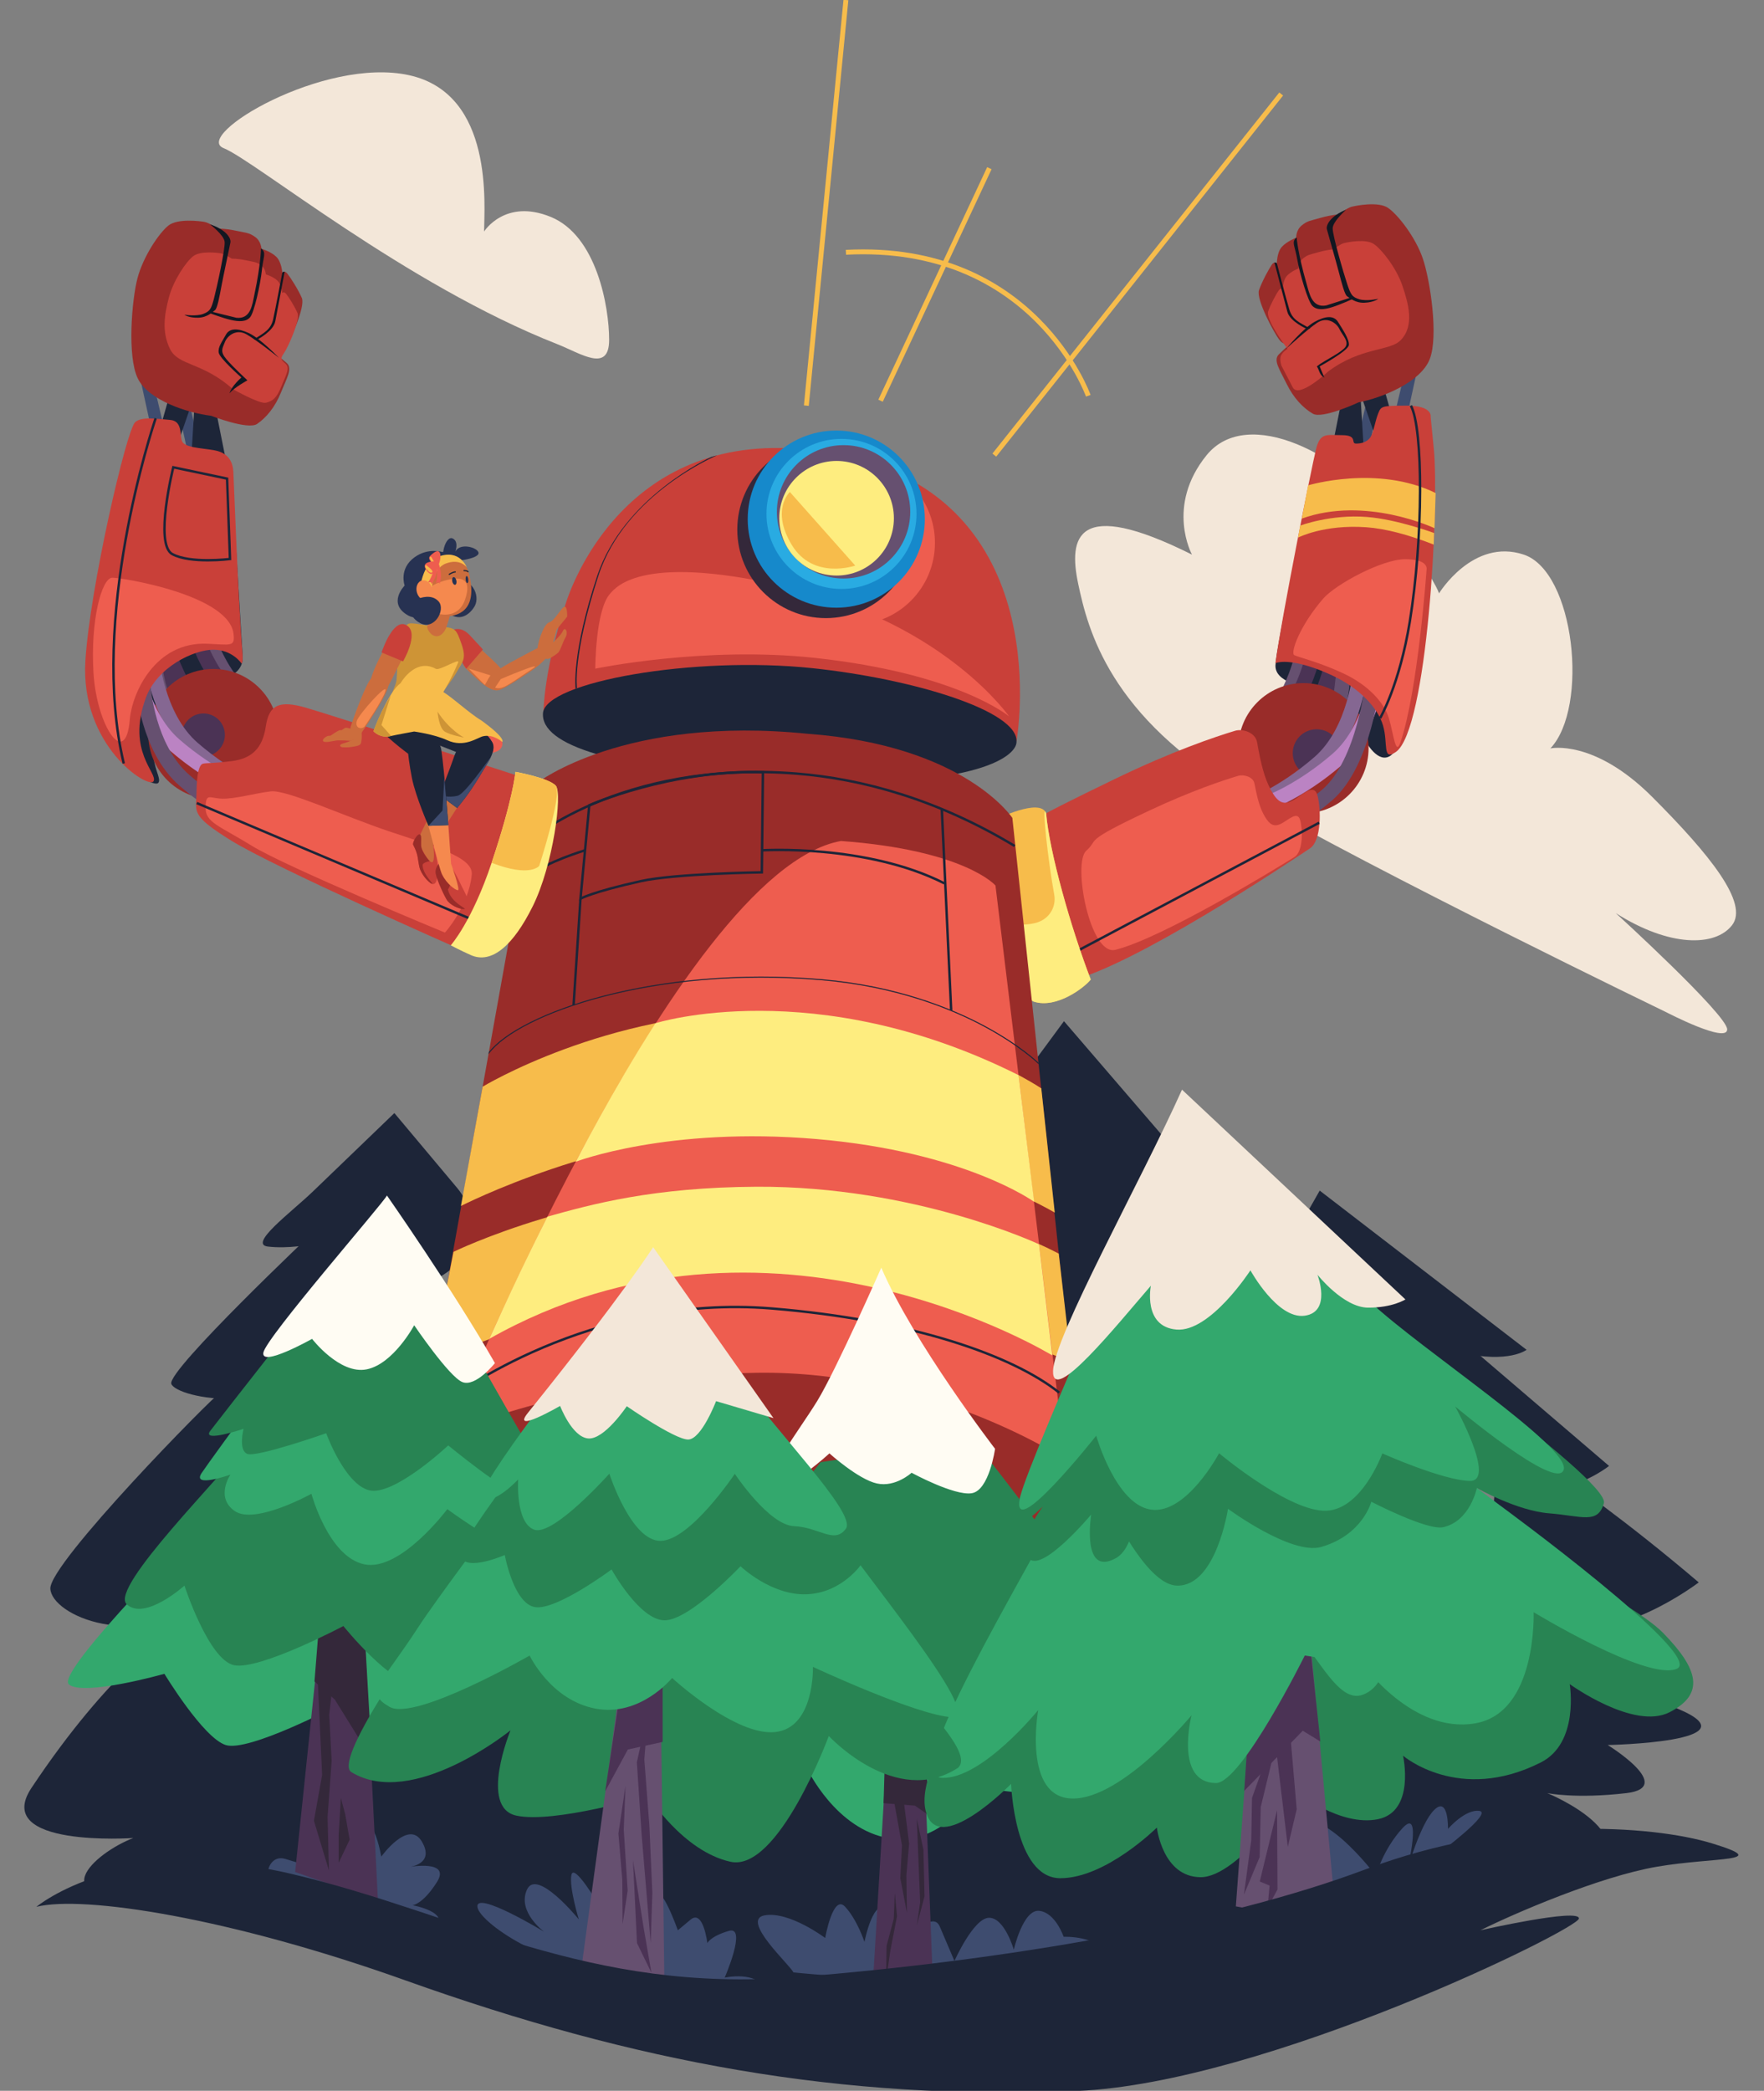 <svg width="362" height="429" viewBox="0 0 362 429" fill="none" xmlns="http://www.w3.org/2000/svg">
<rect x="0" y="0" width="362" height="429" fill="#808080" stroke="none"/>
<g clip-path="url(#clip0_144_2543)">
<path d="M114.312 70.595C83.308 58.407 52.304 32.962 45.889 30.397C39.475 27.831 66.416 11.581 83.949 15.429C101.483 19.278 99.344 42.37 99.344 47.502C99.344 47.502 103.621 40.66 113.029 44.509C122.437 48.358 125.003 62.897 125.003 69.74C125.003 76.582 119.225 72.528 114.312 70.595Z" fill="#F3E7D9"/>
<path d="M342.026 207.735C342.026 207.735 282.387 178.908 255.052 163.004C227.718 147.1 223.245 129.207 221.256 119.765C219.268 110.323 220.76 101.872 244.614 113.799C244.614 113.799 239.149 103.861 247.594 93.422C256.045 82.984 275.926 93.422 285.368 106.346C294.81 119.269 295.306 121.753 295.306 121.753C295.306 121.753 302.264 110.323 312.703 113.799C323.141 117.276 326.122 145.111 318.168 153.561C318.168 153.561 327.114 151.573 339.041 163.5C350.968 175.427 358.922 185.369 355.441 189.842C351.96 194.315 342.518 194.315 331.583 187.358C331.583 187.358 354.445 208.231 354.445 211.216C354.449 214.196 342.026 207.735 342.026 207.735Z" fill="#F3E7D9"/>
<path d="M93.845 243.785C89.244 238.307 80.93 228.385 80.93 228.385C80.93 228.385 68.383 240.479 64.171 244.516C59.694 248.805 50.902 255.288 54.973 255.776C59.069 256.263 63.799 255.416 65.074 255.049C65.074 255.049 65.625 267.608 82.517 264.611C98.784 261.72 98.853 249.746 93.845 243.785Z" fill="#1D2538"/>
<path d="M64.693 252.44C64.693 252.44 34.228 281.224 35.156 283.948C36.114 286.762 57.932 291.907 71.783 275.703C83.385 262.134 84.266 247.06 64.693 252.44Z" fill="#1D2538"/>
<path d="M45.244 285.697C43.602 286.634 10.058 320.794 10.331 325.985C10.622 331.434 27.621 338.943 42.875 328.132C56.764 318.292 67.135 273.227 45.244 285.697Z" fill="#1D2538"/>
<path d="M270.824 244.293L313.276 276.961C313.276 276.961 309.696 279.796 299.814 277.555L244.823 290.051L270.824 244.293Z" fill="#1D2538"/>
<path d="M297.154 272.513L330.202 300.789C330.202 300.789 315.525 312.686 301.148 299.951C297.038 296.312 247.132 300.113 247.132 300.113L269.284 270.213C269.284 270.213 290.303 271 297.154 272.513Z" fill="#1D2538"/>
<path d="M319.28 302.247C320.776 302.876 333.867 312.13 348.607 324.686C348.607 324.686 331.267 337.968 319.459 332.939C307.644 327.906 297.671 293.151 319.28 302.247Z" fill="#1D2538"/>
<path d="M218.343 209.531L245.844 241.505C245.844 241.505 242.509 243.926 235.175 241.92L189.4 248.818L218.343 209.531Z" fill="#1D2538"/>
<path d="M230.436 236.168L254.345 258.713C254.345 258.713 221.067 306.887 212.172 295.794C209.627 292.625 189.327 257.516 189.327 257.516L212.283 231.887C212.291 231.883 225.351 234.813 230.436 236.168Z" fill="#1D2538"/>
<path d="M245.506 259.889C246.563 260.445 255.098 268.519 264.314 279.463C264.314 279.463 248.23 290.791 239.913 286.365C231.591 281.939 230.265 251.884 245.506 259.889Z" fill="#1D2538"/>
<path d="M208.606 152.06C208.606 152.06 217.159 104.164 174.823 93.901C132.487 83.638 118.597 116.322 116.236 123.408C111.532 137.52 111.532 146.073 111.532 146.073L208.606 152.06Z" fill="#C94039"/>
<path d="M207.093 147.014C207.093 147.014 194.148 128.318 163.105 120.791C132.063 113.265 126.529 120.338 125.208 121.805C122.163 125.187 122.163 137.2 122.163 137.2C122.163 137.2 144.567 132.513 167.335 135.002C196.774 138.218 207.093 147.014 207.093 147.014Z" fill="#EE5D4F"/>
<path d="M111.425 146.347C111.002 152.757 125.016 157.927 161.994 160.04C198.972 162.157 208.606 155.481 208.606 152.218C209.03 145.808 187.152 139.248 166.698 137.097C142.322 134.527 111.849 139.936 111.425 146.347Z" fill="#1D2538"/>
<path d="M118.114 141.318L118.413 141.207C118.409 141.138 117.442 134.625 122.8 118.127C128.257 101.334 146.992 93.508 147.176 93.427L146.415 93.632L145.97 93.76C145.786 93.841 127.932 101.984 122.561 118.14C117.233 134.168 118.109 141.249 118.114 141.318Z" fill="#1D2538"/>
<path d="M175.058 128.181C165.776 128.181 158.252 120.656 158.252 111.375C158.252 102.093 165.776 94.568 175.058 94.568C184.34 94.568 191.865 102.093 191.865 111.375C191.865 120.656 184.34 128.181 175.058 128.181Z" fill="#EE5D4F"/>
<path d="M169.478 126.83C159.44 126.83 151.303 118.693 151.303 108.655C151.303 98.617 159.44 90.48 169.478 90.48C179.515 90.48 187.652 98.617 187.652 108.655C187.652 118.693 179.515 126.83 169.478 126.83Z" fill="#34283A"/>
<path d="M171.616 124.691C161.578 124.691 153.441 116.554 153.441 106.516C153.441 96.479 161.578 88.342 171.616 88.342C181.653 88.342 189.79 96.479 189.79 106.516C189.79 116.554 181.653 124.691 171.616 124.691Z" fill="#1689CB"/>
<path d="M172.685 120.843C164.182 120.843 157.29 113.95 157.29 105.448C157.29 96.945 164.182 90.052 172.685 90.052C181.187 90.052 188.08 96.945 188.08 105.448C188.08 113.95 181.187 120.843 172.685 120.843Z" fill="#29ABE2"/>
<path d="M173.112 118.704C165.555 118.704 159.428 112.578 159.428 105.02C159.428 97.462 165.555 91.335 173.112 91.335C180.67 91.335 186.797 97.462 186.797 105.02C186.797 112.578 180.67 118.704 173.112 118.704Z" fill="#665070"/>
<path d="M171.68 118.097C165.185 118.097 159.92 112.832 159.92 106.337C159.92 99.842 165.185 94.577 171.68 94.577C178.175 94.577 183.44 99.842 183.44 106.337C183.44 112.832 178.175 118.097 171.68 118.097Z" fill="#FEED7F"/>
<path d="M162.503 111.836C166.903 119.076 175.503 116.049 175.503 116.049L162.092 100.949C162.092 100.949 158.102 104.596 162.503 111.836Z" fill="#F7BC4B"/>
<path d="M165.474 83.231L173.595 0" stroke="#F7BC4B" stroke-miterlimit="10"/>
<path d="M204.048 93.384L262.921 19.287" stroke="#F7BC4B" stroke-miterlimit="10"/>
<path d="M180.703 82.218L203.034 34.511" stroke="#F7BC4B" stroke-miterlimit="10"/>
<path d="M223.334 81.204C223.334 81.204 212.168 49.739 173.595 51.766" stroke="#F7BC4B" stroke-miterlimit="10"/>
<path d="M288.75 74.324L284.183 93.61L287.732 90.057L291.286 73.815L288.75 74.324Z" fill="#3E4C6F"/>
<path d="M281.981 75.902L277.414 95.188L280.967 91.635L284.521 75.397L281.981 75.902Z" fill="#3E4C6F"/>
<path d="M282.716 75.115L286.774 89.326L283.73 93.893L279.162 80.696L280.176 97.446L272.564 95.924L276.622 75.62L282.716 75.115Z" fill="#1D2538"/>
<path d="M285.355 155.049C291.064 151.072 292.826 108.591 292.475 96.518C292.137 84.998 292.27 89.514 292.27 89.514C292.27 89.514 292.86 87.029 287.737 87.029C282.614 87.029 282.618 87.174 281.972 88.782C281.322 90.399 280.895 93.072 280.232 94.115C279.565 95.167 278.393 95.543 277.328 95.518C276.263 95.492 277.833 93.666 274.651 93.666C271.469 93.666 270.306 93.067 269.413 96.826C268.502 100.637 261.839 133.184 261.745 136.528C261.647 139.915 267.039 140.925 271.427 141.878C274.292 142.502 279.005 148.964 279.68 150.824C280.347 152.68 282.926 156.743 285.355 155.049Z" fill="#1D2538"/>
<path d="M274.086 138.555C274.086 138.555 273.24 151.072 265.628 157.671C258.016 164.269 251.332 166.639 251.332 166.639" stroke="#4B3355" stroke-width="3" stroke-miterlimit="10"/>
<path d="M275.609 138.555C275.609 138.555 275.1 152.257 267.488 158.855C259.876 165.454 252.854 166.639 252.854 166.639" stroke="#665070" stroke-width="3" stroke-miterlimit="10"/>
<path d="M267.903 131.679C267.903 131.679 265.833 144.008 258.187 150.568C250.541 157.124 243.13 161.225 243.13 161.225" stroke="#665070" stroke-width="3" stroke-miterlimit="10"/>
<path d="M270.101 131.846C270.101 131.846 268.031 144.175 260.385 150.735C252.739 157.29 245.328 161.391 245.328 161.391" stroke="#4B3355" stroke-width="3" stroke-miterlimit="10"/>
<path d="M273.821 134.048C273.821 134.048 271.752 146.377 264.105 152.937C256.459 159.493 249.048 163.594 249.048 163.594" stroke="#4B3355" stroke-width="3" stroke-miterlimit="10"/>
<path d="M278.795 82.56C278.795 82.56 271.371 86.037 269.404 84.882C267.437 83.728 265.461 81.688 264.024 78.728C262.587 75.769 261.215 73.909 262.455 72.695C263.695 71.484 265.038 70.244 265.038 70.244C265.038 70.244 263.742 71.249 262.583 69.774C261.424 68.298 257.729 61.375 258.362 59.545C258.995 57.714 260.432 55.118 260.996 54.306C261.561 53.493 262.036 54.037 262.036 54.037C262.036 54.037 262.014 51.821 263.045 50.663C264.075 49.504 266 48.781 266 48.781C266 48.781 265.931 47.241 267.12 46.266C268.309 45.291 268.818 45.326 271.042 44.688C273.265 44.051 274.698 44.013 274.698 44.013C274.698 44.013 276.404 42.678 277.341 42.435C278.277 42.191 282.819 41.284 284.837 42.649C286.86 44.008 290.529 48.721 292.005 53.109C293.48 57.496 295.263 69.03 293.382 73.742C291.5 78.459 283.559 81.649 278.795 82.56Z" fill="#992C29"/>
<path d="M272.603 76.188C272.603 76.188 266.539 81.88 265.298 79.49C264.264 77.488 262.985 75.055 262.985 75.055C262.985 75.055 262.596 73.978 262.81 73.152C263.023 72.327 264.217 71.566 264.217 71.566C263.267 70.36 259.722 65.395 260.244 63.894C260.761 62.393 261.937 60.267 262.399 59.605C262.861 58.942 263.25 59.382 263.25 59.382C263.25 59.382 263.233 57.569 264.075 56.62C264.918 55.67 266.496 55.08 266.496 55.08C266.496 55.08 266.44 53.823 267.415 53.023C268.39 52.223 268.805 52.253 270.627 51.732C272.449 51.21 273.62 51.18 273.62 51.18C273.62 51.18 275.019 50.09 275.784 49.889C276.55 49.688 280.27 48.948 281.925 50.064C283.58 51.18 286.586 55.037 287.797 58.634C289.007 62.23 290.341 66.84 287.433 69.808C285.188 72.104 279.355 71.176 272.603 76.188Z" fill="#C94039"/>
<path d="M276.246 43.029C276.246 43.029 273.531 45.403 273.488 46.831C273.445 48.259 275.729 56.077 276.473 58.3C277.217 60.524 277.495 60.947 278.949 61.405C280.403 61.863 282.84 61.307 282.84 61.307C282.84 61.307 282.028 62.017 280.052 62.115C278.077 62.213 276.952 61.089 276.46 60.802C275.968 60.516 275.357 58.172 274.771 55.91C274.181 53.648 272.543 47.994 272.299 47.058C272.055 46.121 273.15 44.252 276.246 43.029Z" fill="#121721"/>
<path d="M266.09 48.704C266.09 48.704 266.304 51.869 268.1 58.121C268.686 60.161 269.182 63.227 272.171 62.671C274.07 62.081 277.448 60.965 277.448 60.965L277.602 61.341C277.602 61.341 275.07 62.5 273.377 63.026C271.679 63.552 270.216 63.684 269.306 62.752C268.395 61.82 266.71 56.098 266.214 53.228C265.718 50.355 264.952 49.666 266.09 48.704Z" fill="#121721"/>
<path d="M262.032 54.032C262.032 54.032 263.93 61.315 264.58 63.479C265.226 65.643 266.641 66.165 268.882 67.413L268.181 67.486C268.181 67.486 264.713 66.002 264.183 63.975C263.652 61.948 261.535 53.878 261.535 53.878C261.535 53.878 261.625 53.84 261.792 53.878C261.955 53.917 262.032 54.032 262.032 54.032Z" fill="#121721"/>
<path d="M263.934 71.561C263.934 71.561 268.237 67.61 270.293 66.237C272.35 64.865 274.3 66.276 274.882 67.542C275.459 68.808 277.17 70.236 275.836 71.502C274.506 72.767 271.675 73.999 270.238 75.175C270.238 75.175 270.366 75.273 270.755 76.266C271.144 77.258 271.765 77.459 271.765 77.459L270.815 75.179C270.815 75.179 276.704 71.985 276.811 70.792C276.918 69.599 275.429 67.405 274.574 66.045C273.719 64.685 272 64.8 269.746 66.053C267.492 67.302 263.934 71.561 263.934 71.561Z" fill="#121721"/>
<path d="M267.488 166.891C260.108 166.891 254.124 160.908 254.124 153.527C254.124 146.147 260.108 140.164 267.488 140.164C274.869 140.164 280.852 146.147 280.852 153.527C280.852 160.908 274.869 166.891 267.488 166.891Z" fill="#992C29"/>
<path d="M270.195 159.446C267.486 159.446 265.29 157.25 265.29 154.541C265.29 151.832 267.486 149.636 270.195 149.636C272.904 149.636 275.1 151.832 275.1 154.541C275.1 157.25 272.904 159.446 270.195 159.446Z" fill="#4B3355"/>
<path d="M279.163 137.371C279.163 137.371 278.316 149.888 270.704 156.487C263.092 163.085 256.408 165.454 256.408 165.454" stroke="#856792" stroke-width="3" stroke-miterlimit="10"/>
<path d="M282.883 136.695C282.883 136.695 282.036 149.212 274.424 155.811C266.812 162.409 260.128 164.778 260.128 164.778" stroke="#BB83C3" stroke-width="3" stroke-miterlimit="10"/>
<path d="M281.699 139.992C281.699 139.992 280.005 156.486 272.393 163.085C264.781 169.683 258.097 172.053 258.097 172.053" stroke="#665070" stroke-width="3" stroke-miterlimit="10"/>
<path d="M207.546 172.194C211.429 168.589 209.23 169.324 228.658 159.899C240.538 154.134 249.424 151.158 253.474 149.939C254.984 149.486 257.614 150.264 257.969 152.283C258.773 156.824 259.482 159.634 260.787 162.059C262.07 164.436 263.237 165.339 265.251 164.274C267.188 163.247 269.656 160.481 270.383 163.265C271.097 166.014 271.217 172.48 268.822 174.075C263.549 177.595 232.879 198.04 219.507 201.299C204.261 205.015 203.543 175.914 207.546 172.194Z" fill="#C94039"/>
<path d="M222.919 174.558C225.695 172.091 221.726 172.959 235.778 166.356C244.489 162.264 251.058 160.091 254.069 159.193C255.193 158.855 257.16 159.36 257.426 160.75C258.029 163.889 258.559 165.835 259.542 167.507C260.509 169.153 261.39 169.773 262.912 169.008C264.379 168.272 266.248 166.309 266.804 168.251C267.355 170.175 267.454 174.717 265.636 175.854C261.634 178.356 238.652 192.434 228.906 194.888C223.668 196.218 220.067 177.094 222.919 174.558Z" fill="#EE5D4F"/>
<path d="M270.721 168.811L214.623 198.536" stroke="#1D2538" stroke-width="0.5" stroke-miterlimit="10"/>
<path d="M204.578 168.05C204.578 168.05 213.434 163.666 214.675 166.852C215.363 174.875 219.755 190.368 223.835 200.978C222.654 202.53 216.864 207.055 212.139 205.511C207.191 203.899 204.578 168.05 204.578 168.05Z" fill="#F7BC4B"/>
<path d="M214.106 188.692C215.833 187.606 216.714 185.562 216.342 183.552C215.154 177.103 213.665 164.269 214.675 166.857C215.363 174.879 219.755 190.372 223.835 200.982C222.654 202.535 216.864 207.059 212.139 205.515C209.581 204.681 207.995 189.817 207.995 189.817C211.01 189.722 212.669 189.594 214.106 188.692Z" fill="#FEED7F"/>
<path d="M286.428 154.31C292.953 149.875 295.391 103.716 294.236 92.037C293.184 81.393 293.591 85.507 293.591 85.507C293.591 85.507 294.057 83.232 288.724 83.232C283.426 83.232 283.434 83.364 282.831 84.823C282.22 86.298 281.882 88.757 281.228 89.723C280.569 90.698 279.359 91.04 278.247 91.015C277.139 90.985 278.713 89.3 275.416 89.287C272.132 89.274 270.926 88.723 270.062 92.191C269.172 95.761 263.002 126.761 261.731 136.075C263.634 135.348 267.954 136.037 273.487 138.637C279.111 141.28 282.784 145.299 283.828 148.896C284.892 152.548 283.639 156.204 286.428 154.31Z" fill="#C94039"/>
<path d="M267.15 106.41L268.446 99.585C268.446 99.585 282.656 95.3 294.613 101.163L294.387 108.381C294.387 108.386 280.232 101.676 267.15 106.41Z" fill="#F7BC4B"/>
<path d="M294.22 111.738L294.305 109.369C294.305 109.369 286.77 106.568 280.518 106.072C273.073 105.482 266.817 107.847 266.817 107.847L266.393 110.301C266.393 110.301 271.67 107.569 280.386 108.184C284.341 108.467 289.011 109.703 294.22 111.738Z" fill="#F7BC4B"/>
<path d="M287.39 152.33C291.004 141.767 292.766 116.789 292.766 116.789C292.766 116.789 293.185 114.736 288.378 114.736C283.601 114.736 274.052 119.928 271.546 122.818C266.752 128.344 264.721 133.984 265.623 134.433C266.526 134.882 270.73 135.849 275.72 138.192C280.792 140.574 284.106 144.2 285.047 147.446C286.005 150.739 286.407 155.212 287.39 152.33Z" fill="#EE5D4F"/>
<path d="M289.537 83.232C292.094 87.974 292.073 110.541 289.31 127.557C287.206 140.527 283.221 147.352 283.221 147.352" stroke="#1D2538" stroke-width="0.5" stroke-miterlimit="10"/>
<path d="M207.751 167.823C207.751 167.823 197.958 152.937 165.813 150.568C128.146 146.732 110.249 160.613 110.249 160.613L78.181 339.153L225.554 334.821L207.751 167.823Z" fill="#992C29"/>
<path d="M213.691 223.314C213.691 223.314 190.346 207.581 157.354 207.581C124.361 207.581 99.045 222.976 99.045 222.976L94.589 247.45C94.589 247.45 123.857 232.448 155.323 231.943C186.788 231.439 216.454 248.805 216.454 248.805L213.691 223.314Z" fill="#F7BC4B"/>
<path d="M217.27 257.23C217.27 257.23 191.77 243.19 156.315 243.19C120.859 243.19 93.067 256.862 93.067 256.862L88.666 279.364C88.666 279.364 129.044 262.109 154.758 262.336C180.472 262.562 219.836 279.501 219.836 279.501L217.27 257.23Z" fill="#F7BC4B"/>
<path d="M204.287 181.691C204.287 181.691 198.061 174.434 172.582 172.557C138.747 178.646 92.053 294.024 92.053 294.024C92.053 294.024 119.799 282.182 155.327 281.673C190.855 281.165 218.601 299.438 218.601 299.438L204.287 181.691Z" fill="#EE5D4F"/>
<path d="M112.341 249.639C112.341 249.639 109.651 254.942 106.773 260.954C104.382 265.949 101.893 271.44 100.422 274.703C157.696 242.262 215.953 278.12 215.953 278.12L213.225 255.31C213.225 255.31 187.815 243.327 155.212 243.502C134.009 243.614 121.377 247.107 112.341 249.639Z" fill="#FEED7F"/>
<path d="M209.013 220.598L212.224 246.603C212.224 246.603 198.125 236.339 167.592 233.718C137.054 231.097 118.165 238.371 118.165 238.371C118.165 238.371 125.593 223.822 134.518 209.95C134.518 209.945 167.168 199.627 209.013 220.598Z" fill="#FEED7F"/>
<path d="M107.619 173.237C107.619 173.237 126.906 155.811 163.503 158.736C176.893 159.805 192.318 163.987 208.226 173.579" stroke="#1D2538" stroke-width="0.5" stroke-miterlimit="10"/>
<path d="M193.276 166.074L195.196 207.324" stroke="#1D2538" stroke-width="0.5" stroke-miterlimit="10"/>
<path d="M213.054 218.272L213.139 218.344L213.114 218.041C213.114 218.041 209.398 214.41 202.055 210.471C195.277 206.841 183.979 202.235 168.635 200.918C134.33 197.967 106.627 207.833 100.328 215.864L100.247 216.313L100.375 216.155C106.392 208.132 134.154 198.168 168.618 201.127C183.927 202.445 195.2 207.033 201.957 210.655C209.269 214.581 213.015 218.233 213.054 218.272Z" fill="#1D2538"/>
<path d="M92.729 286.754C92.729 286.754 120.868 265.398 158.368 268.481C187.293 270.859 207.769 278.124 217.369 285.749" stroke="#1D2538" stroke-width="0.5" stroke-miterlimit="10"/>
<path d="M156.567 158.462L156.34 178.988C156.34 178.988 138.491 179.245 131.529 180.793C121.377 183.047 119.123 184.402 119.123 184.402L120.928 165.227C120.928 165.227 137.605 157.842 156.567 158.462Z" stroke="#1D2538" stroke-width="0.5" stroke-miterlimit="10"/>
<path d="M120.025 174.477C120.025 174.477 111.904 176.957 109.197 179.438" stroke="#1D2538" stroke-width="0.5" stroke-miterlimit="10"/>
<path d="M156.341 174.477C156.341 174.477 177.77 173.126 193.785 181.242" stroke="#1D2538" stroke-width="0.5" stroke-miterlimit="10"/>
<path d="M119.123 184.403L117.712 206.195" stroke="#1D2538" stroke-width="0.5" stroke-miterlimit="10"/>
<path d="M30.473 74.324L35.04 93.61L31.486 90.057L27.937 73.815L30.473 74.324Z" fill="#3E4C6F"/>
<path d="M37.238 75.902L41.81 95.188L38.256 91.635L34.702 75.397L37.238 75.902Z" fill="#3E4C6F"/>
<path d="M36.507 75.115L32.449 89.326L35.493 93.893L40.061 80.696L39.043 97.447L46.659 95.924L42.596 75.62L36.507 75.115Z" fill="#1D2538"/>
<path d="M46.475 138.949C48.592 138.401 49.935 136.657 49.806 134.724C49.255 126.342 48.07 105.473 47.959 104.083C47.826 102.386 47.04 100.726 44.397 100.26C41.771 99.798 38.525 99.798 38.183 98.426C37.85 97.079 38.222 94.842 35.951 94.68C33.684 94.517 30.584 93.987 29.357 95.112C27.689 96.638 20.8 125.529 19.944 138.842C18.939 154.494 31.533 162.054 32.504 160.609C33.458 159.185 29.241 155.841 32.936 146.013C35.096 140.262 42.857 139.885 46.475 138.949Z" fill="#1D2538"/>
<path d="M32.842 132.803C32.842 132.803 33.689 145.32 41.301 151.919C48.913 158.517 55.597 160.887 55.597 160.887" stroke="#4B3355" stroke-width="3" stroke-miterlimit="10"/>
<path d="M31.32 132.803C31.32 132.803 31.829 146.505 39.441 153.104C47.053 159.702 54.075 160.887 54.075 160.887" stroke="#665070" stroke-width="3" stroke-miterlimit="10"/>
<path d="M40.805 124.148C40.805 124.148 42.874 136.477 50.521 143.037C58.167 149.593 65.578 153.694 65.578 153.694" stroke="#665070" stroke-width="3" stroke-miterlimit="10"/>
<path d="M38.602 124.319C38.602 124.319 40.672 136.648 48.318 143.208C55.965 149.764 63.376 153.865 63.376 153.865" stroke="#4B3355" stroke-width="3" stroke-miterlimit="10"/>
<path d="M33.107 128.296C33.107 128.296 35.177 140.625 42.823 147.185C50.469 153.741 57.88 157.842 57.88 157.842" stroke="#4B3355" stroke-width="3" stroke-miterlimit="10"/>
<path d="M43.31 85.31C43.31 85.31 50.893 88.265 52.761 86.986C54.63 85.707 56.443 83.552 57.662 80.529C58.881 77.501 60.112 75.564 58.8 74.452C57.491 73.34 56.075 72.207 56.075 72.207C56.075 72.207 57.427 73.109 58.475 71.57C59.522 70.03 62.7 62.923 61.947 61.157C61.194 59.386 59.595 56.919 58.979 56.153C58.363 55.388 57.931 55.957 57.931 55.957C57.931 55.957 57.799 53.763 56.7 52.689C55.601 51.616 53.647 51.035 53.647 51.035C53.647 51.035 53.608 49.508 52.364 48.623C51.119 47.737 50.619 47.806 48.374 47.331C46.129 46.856 44.709 46.916 44.709 46.916C44.709 46.916 42.926 45.715 41.985 45.539C41.04 45.364 36.485 44.778 34.578 46.266C32.671 47.755 29.365 52.664 28.206 57.111C27.047 61.559 26.077 73.092 28.266 77.625C30.451 82.154 38.534 84.741 43.31 85.31Z" fill="#992C29"/>
<path d="M47.779 79.84C47.779 79.84 53.236 82.941 54.562 82.637C55.888 82.333 56.751 81.748 57.701 79.378C58.65 77.009 59.617 75.495 58.59 74.623C57.564 73.751 57.513 73.571 58.334 72.369C59.155 71.163 61.639 65.604 61.049 64.223C60.459 62.837 59.21 60.909 58.727 60.306C58.244 59.703 57.906 60.152 57.906 60.152C57.906 60.152 57.803 58.437 56.944 57.594C56.084 56.752 54.557 56.299 54.557 56.299C54.557 56.299 54.528 55.106 53.553 54.413C52.578 53.72 52.188 53.776 50.431 53.404C48.678 53.032 47.566 53.079 47.566 53.079C47.566 53.079 46.172 52.138 45.436 52.001C44.7 51.864 41.134 51.407 39.642 52.57C38.149 53.733 35.562 57.577 34.655 61.054C33.749 64.535 33.158 68.02 34.869 71.565C36.58 75.111 41.544 74.26 47.779 79.84Z" fill="#C94039"/>
<path d="M43.105 46.044C43.105 46.044 45.953 48.203 46.099 49.615C46.244 51.026 44.517 58.92 43.931 61.17C43.345 63.419 43.101 63.864 41.694 64.411C40.287 64.959 37.837 64.582 37.837 64.582C37.837 64.582 38.692 65.232 40.651 65.189C42.609 65.151 43.648 63.962 44.115 63.641C44.581 63.321 45.025 60.964 45.449 58.685C45.876 56.406 47.108 50.697 47.288 49.756C47.467 48.815 46.257 47.04 43.105 46.044Z" fill="#121721"/>
<path d="M53.548 50.958C53.548 50.958 53.557 54.105 52.21 60.417C51.769 62.478 51.491 65.544 48.494 65.198C46.574 64.745 43.157 63.872 43.157 63.872L43.033 64.257C43.033 64.257 45.615 65.228 47.33 65.634C49.045 66.036 50.503 66.066 51.337 65.082C52.171 64.099 53.446 58.317 53.741 55.444C54.032 52.565 54.741 51.83 53.548 50.958Z" fill="#121721"/>
<path d="M57.932 55.953C57.932 55.953 56.55 63.291 56.063 65.476C55.575 67.661 54.211 68.273 52.077 69.663L52.779 69.684C52.779 69.684 56.11 67.978 56.49 65.934C56.875 63.89 58.415 55.76 58.415 55.76C58.415 55.76 58.325 55.726 58.163 55.777C58 55.833 57.932 55.953 57.932 55.953Z" fill="#121721"/>
<path d="M57.256 73.43C57.256 73.43 52.727 69.817 50.593 68.602C48.459 67.388 46.629 68.918 46.142 70.21C45.654 71.501 45.085 72.087 46.484 73.734C47.882 75.38 50.782 78.04 50.782 78.04C50.782 78.04 48.203 79.409 47.104 80.691C47.497 79.216 49.537 77.463 49.537 77.463C49.537 77.463 45.068 73.533 44.88 72.357C44.692 71.181 45.59 70.107 46.343 68.7C47.095 67.293 48.806 67.289 51.124 68.375C53.441 69.462 57.256 73.43 57.256 73.43Z" fill="#121721"/>
<path d="M43.781 163.987C36.4 163.987 30.417 158.004 30.417 150.623C30.417 143.243 36.4 137.26 43.781 137.26C51.162 137.26 57.145 143.243 57.145 150.623C57.145 158.004 51.162 163.987 43.781 163.987Z" fill="#992C29"/>
<path d="M41.75 155.19C39.319 155.19 37.349 153.22 37.349 150.79C37.349 148.36 39.319 146.39 41.75 146.39C44.18 146.39 46.15 148.36 46.15 150.79C46.15 153.22 44.18 155.19 41.75 155.19Z" fill="#4B3355"/>
<path d="M31.123 134.437C31.123 134.437 31.97 146.954 39.581 153.553C47.193 160.151 53.877 162.52 53.877 162.52" stroke="#856792" stroke-width="3" stroke-miterlimit="10"/>
<path d="M27.398 133.761C27.398 133.761 28.245 146.278 35.857 152.877C43.469 159.475 50.153 161.845 50.153 161.845" stroke="#BB83C3" stroke-width="3" stroke-miterlimit="10"/>
<path d="M29.43 141.036C29.43 141.036 30.276 153.553 37.888 160.151C45.5 166.75 52.184 169.119 52.184 169.119" stroke="#665070" stroke-width="3" stroke-miterlimit="10"/>
<path d="M108.877 160.031C108.877 160.031 68.392 146.817 62.781 145.209C57.393 143.661 55.203 144.547 54.541 149.071C53.886 153.527 51.667 155.652 47.557 156.166C43.593 156.662 42.511 156.521 41.699 156.683C40.886 156.846 40.377 158.573 40.326 162.657C40.279 166.574 38.953 167.224 47.45 172.476C56.504 178.069 93.854 194.533 93.854 194.533C93.854 194.533 104.887 188.688 108.368 180.327C111.994 171.629 108.877 160.031 108.877 160.031Z" fill="#C94039"/>
<path d="M79.818 170.569C70.551 167.455 58.817 162.003 55.575 162.375C52.437 162.734 48.267 163.949 45.611 163.88C42.973 163.816 42.237 162.572 42.19 165.736C42.148 168.777 45 169.423 51.671 173.541C58.761 177.915 91.309 191.356 91.309 191.356C91.309 191.356 96.137 186.058 96.813 179.493C97.181 175.863 89.239 173.733 79.818 170.569Z" fill="#EE5D4F"/>
<path d="M92.695 184.368C92.647 185.138 93.208 185.793 93.952 185.831C94.696 185.869 95.342 185.271 95.393 184.501C95.444 183.727 94.88 183.068 94.136 183.034C93.387 182.996 92.746 183.594 92.695 184.368Z" fill="#3E4C6F"/>
<path d="M99.284 189.688L40.377 164.778" stroke="#1D2538" stroke-width="0.5" stroke-miterlimit="10"/>
<path d="M105.78 158.372C105.78 158.372 112.721 159.634 114.076 161.237C115.441 162.85 113.55 177.428 109.334 185.938C105.297 194.08 100.867 197.839 96.65 195.983C94.589 195.072 92.502 193.969 92.502 193.969C92.502 193.969 96.812 189.179 100.888 177.035C105.374 163.654 105.78 158.372 105.78 158.372Z" fill="#FEED7F"/>
<path d="M105.78 158.372C105.78 158.372 112.721 159.634 114.076 161.237C115.441 162.85 110.66 177.655 110.66 177.655C110.66 177.655 108.863 180.118 100.888 177.035C105.374 163.654 105.78 158.372 105.78 158.372Z" fill="#F7BC4B"/>
<path d="M43.781 133.308C47.728 133.308 49.589 136.165 49.589 136.165C49.589 136.165 49.969 136.037 49.717 133.385C48.815 122.262 47.972 97.848 47.882 96.677C47.737 94.778 46.886 92.922 44.021 92.4C41.177 91.883 37.657 91.883 37.29 90.347C36.926 88.842 37.328 86.336 34.869 86.157C32.414 85.977 29.053 85.383 27.723 86.64C25.914 88.35 18.452 120.663 17.524 135.558C16.434 153.065 30.447 161.934 31.495 160.318C32.53 158.723 25.902 154.237 29.904 143.242C32.252 136.806 39.834 133.308 43.781 133.308Z" fill="#C94039"/>
<path d="M47.194 114.702C47.194 114.702 39.073 115.715 35.352 113.688C31.632 111.657 35.562 95.881 35.562 95.881L46.599 98.207L47.194 114.702Z" stroke="#1D2538" stroke-width="0.5" stroke-miterlimit="10"/>
<path d="M42.554 132.085C47.249 132.29 48.177 132.709 47.955 130.379C47.562 122.091 24.777 118.482 23.028 118.537C20.864 118.606 18.516 127.334 19.192 138.162C19.867 148.99 25.782 157.889 26.637 147.634C27.09 142.22 31.829 131.619 42.554 132.085Z" fill="#EE5D4F"/>
<path d="M31.94 85.827C31.303 87.692 18.294 126.881 25.397 156.657" stroke="#1D2538" stroke-width="0.5" stroke-miterlimit="10"/>
<path d="M99.024 133.509C101.029 135.511 105.618 138.829 103.347 141.001C101.589 142.686 99.396 140.895 95.671 137.217C93.276 134.852 97.018 131.508 99.024 133.509Z" fill="#CC6D3D"/>
<path d="M100.649 138.577L99.49 140.544L96.189 137.183L100.649 138.577Z" fill="#F5894E"/>
<path d="M92.121 129.725C92.121 129.725 94.106 127.894 96.394 130.323C98.972 133.064 99.096 133.27 99.096 133.27L95.675 137.217C95.675 137.217 91.215 130.464 92.121 129.725Z" fill="#C94039"/>
<path d="M103.741 140.984C102.069 141.929 101.299 141.934 100.225 140.569C99.152 139.205 102.039 137.341 106.371 135.061C110.707 132.782 112.165 131.743 112.836 132.731C113.512 133.719 111.592 136.006 108.581 137.961C105.571 139.915 105.413 140.039 103.741 140.984Z" fill="#CC6D3D"/>
<path d="M104.023 140.642C102.351 141.587 101.602 141.074 101.602 141.074L102.77 139.334C102.77 139.334 112.208 135.31 109.197 137.264C106.187 139.218 105.695 139.697 104.023 140.642Z" fill="#F5894E"/>
<path d="M112.952 135.023C113.717 134.514 114.196 134.27 114.641 133.821C115.154 133.056 115.586 131.563 115.975 130.926C116.779 129.617 115.894 128.518 115.548 129.399C115.201 130.28 113.512 131.798 113.512 131.798L114.248 129.143L116.386 126.543C116.386 126.543 116.484 124.285 115.804 124.503C115.124 124.721 113.829 127.424 112.682 127.71C111.536 127.997 110.031 132.572 110.348 133.577C110.664 134.582 111.955 135.622 112.952 135.023Z" fill="#CC6D3D"/>
<path d="M103.069 152.244C103.069 152.244 103.959 155.481 97.022 154.305C90.086 153.129 77.428 150.05 77.428 150.05C77.428 150.05 98.823 147.005 103.069 152.244Z" fill="#EE5D4F"/>
<path d="M93.871 165.633L88.555 173.836L86.208 171.308L90.304 162.879L93.871 165.633Z" fill="#CC6D3D"/>
<path d="M99.558 151.376C100.025 151.491 102.787 152.017 100.161 156.401C97.134 161.455 96.407 162.588 93.811 165.796L90.21 163.127C90.21 163.127 92.259 157.996 93.246 155.083C94.465 151.491 99.092 151.26 99.558 151.376Z" fill="#1D2538"/>
<path d="M93.93 163.269C95.855 162.764 102.787 152.017 100.161 156.401C97.133 161.455 96.407 162.589 93.811 165.796L90.21 163.128C90.21 163.132 92.002 163.773 93.93 163.269Z" fill="#3E4C6F"/>
<path d="M88.765 172.925C88.765 172.925 89.941 177.736 88.662 178.27C87.384 178.805 85.408 172.442 86.208 171.308C87.007 170.175 88.765 172.925 88.765 172.925Z" fill="#CC6D3D"/>
<path d="M88.953 173.72C88.953 173.72 89.312 176.884 88.666 176.927C88.025 176.97 86.883 174.81 86.524 174.156C86.165 173.502 86.622 171.274 86.109 171.192C85.6 171.111 84.783 172.557 84.762 173.198C84.754 173.421 85.211 173.964 85.583 175.281C85.823 176.127 85.9 177.646 86.237 178.445C86.887 179.981 88.046 181.05 88.508 181.285C89.577 181.836 89.83 180.241 89.838 178.189C89.851 176.136 88.953 173.72 88.953 173.72Z" fill="#C94039"/>
<path d="M86.421 173.463C86.357 172.604 86.618 171.278 86.109 171.197C85.6 171.116 84.784 172.561 84.762 173.203C84.754 173.425 85.211 173.968 85.583 175.285C85.823 176.132 85.9 177.65 86.237 178.45C86.888 179.985 88.046 181.054 88.508 181.289C89.577 181.841 86.716 179.536 86.729 177.483C86.734 176.979 88.171 176.688 88.171 176.688C88.171 176.688 86.537 174.99 86.421 173.463Z" fill="#992C29"/>
<path d="M92.78 146.71C92.78 146.71 98.669 149.31 100.371 151.316C102.073 153.322 101.91 157.547 93.639 154.31C87.926 152.073 82.089 149.879 84.809 149.174C87.524 148.468 89.881 145.282 92.78 146.71Z" fill="#1D2538"/>
<path d="M92.956 178.381C92.956 178.381 94.02 180.224 94.469 181.268C94.859 182.179 95.628 183.385 95.774 184.09C96.086 185.613 95.966 186.455 95.312 186.536C94.657 186.618 92.909 186.044 91.921 184.958C91.365 184.347 90.287 181.482 90.069 180.109C89.894 179.04 91.078 175.79 92.956 178.381Z" fill="#C94039"/>
<path d="M91.925 182.504C92.494 185.258 95.966 186.459 95.312 186.536C94.657 186.617 92.909 186.044 91.921 184.958C91.365 184.347 89.62 180.566 89.398 179.194C89.227 178.12 90.039 177.192 90.274 176.966C90.505 176.743 93.738 179.946 91.925 182.504Z" fill="#992C29"/>
<path d="M91.993 169.136L92.571 177.24C92.571 177.24 94.491 182.632 93.982 182.654C93.473 182.675 91.677 181.396 90.71 179.403C90.086 178.108 88.461 171.073 87.828 169.281C85.707 163.247 91.809 164.175 91.993 169.136Z" fill="#F5894E"/>
<path d="M83.205 148.335C84.493 148.964 90.026 150.174 90.569 153.899C91.241 158.483 92.006 169.303 92.006 169.303L87.922 169.448C87.922 169.448 85.279 163.422 84.522 159.587C83.984 156.858 83.761 154.664 83.761 154.664C83.761 154.664 78.193 150.533 77.719 149.024C77.248 147.514 81.918 147.707 83.205 148.335Z" fill="#1D2538"/>
<path d="M91.172 159.599L91.527 163.564L92.01 169.307L87.922 169.448L90.813 166.309L91.172 159.599Z" fill="#3E4C6F"/>
<path d="M80.644 142.857C80.088 142.156 81.234 140.98 81.388 139.436C81.645 136.819 81.375 133.346 82.068 130.84C82.547 129.1 82.53 128.882 83.68 128.061C84.442 127.518 87.392 128.518 90.382 128.638C93.401 128.762 93.602 128.946 94.726 132.192C95.795 135.275 94.885 135.831 93.679 137.973C92.716 139.684 91.164 141.523 91.164 141.523C91.164 141.523 90.813 143.623 88.128 144.153C84.613 144.854 82.145 144.752 80.644 142.857Z" fill="#CE9436"/>
<path d="M92.746 125.076L91.549 128.861C91.549 128.861 90.899 130.533 89.629 130.545C88.359 130.558 87.572 128.95 87.683 128.557C87.794 128.164 89.252 123.592 89.252 123.592L92.746 125.076Z" fill="#CC6D3D"/>
<path d="M90.839 141.938C92.404 142.729 96.321 146.372 98.746 147.805C104.015 151.598 103.069 152.244 103.069 152.244C103.069 152.244 101.265 150.576 99.127 151.072C97.951 151.346 95.269 153.505 91.741 151.868C89.15 150.666 84.989 150.097 84.989 150.097C84.989 150.097 81.012 150.828 80.272 151.012C78.001 151.577 76.646 150.037 76.646 150.037C77.501 147.698 80.456 140.817 82.517 140.039C84.587 139.265 89.274 141.147 90.839 141.938Z" fill="#F7BC4B"/>
<path d="M80.276 151.017C78.022 151.628 76.65 150.042 76.65 150.042C77.89 146.334 80.195 142.682 80.195 142.682L78.279 148.776L80.276 151.017Z" fill="#CE9436"/>
<path d="M89.449 137.238C90.206 137.661 94.414 134.929 94.025 135.917C93.636 136.9 90.98 142.827 89.813 143.306C88.649 143.785 87.465 141.253 85.942 140.886C84.42 140.518 81.773 141.6 81.854 140.95C81.935 140.3 85.151 134.835 89.449 137.238Z" fill="#F7BC4B"/>
<path d="M91.318 150.144C92.592 150.88 95.205 151.333 95.205 151.333C95.205 151.333 92.203 149.768 89.791 146.03C89.787 146.03 90.043 149.409 91.318 150.144Z" fill="#CE9436"/>
<path d="M78.574 133.706C78.574 133.706 76.834 136.819 76.171 139.133C75.508 141.446 77.171 142.519 78.215 142.472C79.258 142.43 81.324 137.2 82.662 135.049C84.001 132.898 80.421 130.105 78.574 133.706Z" fill="#CC6D3D"/>
<path d="M82.709 135.707C82.709 135.707 86.058 130.028 83.543 128.36C81.033 126.688 78.848 132.265 78.3 133.873L82.709 135.707Z" fill="#C94039"/>
<path d="M74.02 150.619C74.02 150.619 78.895 143.588 79.617 141.074C80.34 138.559 77.325 138.17 76.226 139.15C75.132 140.125 72.536 147.27 71.988 149.049C71.441 150.828 72.921 151.491 74.02 150.619Z" fill="#CC6D3D"/>
<path d="M74.794 149.109C74.794 149.109 78.548 143.691 79.104 141.758C79.66 139.821 73.648 146.531 73.229 147.903C72.809 149.272 73.943 149.781 74.794 149.109Z" fill="#F5894E"/>
<path d="M74.156 149.635C74.156 149.635 74.387 151.367 74.071 152.501C73.955 153.014 73.002 153.116 72.245 153.245C71.488 153.373 70.727 153.356 70.295 153.326C69.867 153.296 69.256 152.813 70.662 152.471C71.266 152.325 72.523 151.752 72.523 151.752C72.523 151.752 72.711 150.538 72.985 149.926C73.434 148.913 74.156 149.635 74.156 149.635Z" fill="#CC6D3D"/>
<path d="M72.048 152.013C72.048 152.013 69.765 151.842 68.986 151.945C68.161 152.056 66.613 152.492 66.318 152.069C66.031 151.65 67.053 151.013 67.378 150.987C67.695 150.957 70.064 150.833 70.064 150.833C70.064 150.833 74.576 151.081 72.048 152.013Z" fill="#CC6D3D"/>
<path d="M72.792 150.743C72.792 150.743 70.329 149.853 69.889 149.793C69.435 149.734 66.335 151.842 67.31 151.838C68.229 151.833 69.226 150.914 70.008 151.414C70.782 151.906 73.04 152.248 72.792 150.743Z" fill="#CC6D3D"/>
<path d="M72.98 149.926C72.98 149.926 71.295 149.178 70.855 149.345C70.393 149.52 68.721 150.863 69.73 150.863C70.675 150.867 72.873 152.278 72.98 149.926Z" fill="#CC6D3D"/>
<path d="M97.215 124.687C97.215 124.687 95.522 127.509 92.939 126.355C90.356 125.196 89.719 118.623 93.55 118.751C97.382 118.88 98.648 122.758 97.215 124.687Z" fill="#273252"/>
<path d="M95.368 115.869C94.076 114.475 93.593 112.683 90.771 113.269C90.771 113.269 87.88 112.333 85.104 114.317C81.777 116.699 83.039 120.15 83.039 120.15C83.039 120.15 79.378 123.828 83.762 126.287C85.874 127.471 89.744 126.287 91.442 125.743C95.227 124.537 96.659 117.263 95.368 115.869Z" fill="#273252"/>
<path d="M91.557 115.018C92.986 115.377 98.087 114.706 98.203 113.53C98.318 112.354 93.965 111.071 93.319 113.543C93.319 113.543 94.35 111.139 92.879 110.476C91.403 109.809 90.129 114.659 91.557 115.018Z" fill="#273252"/>
<path d="M96.651 119.992C97.258 125.538 93.725 126.864 89.902 126.372C87.029 126.004 86.627 124.178 86.785 120.552C86.943 116.925 88.367 114.223 91.258 114.022C95.077 113.757 96.257 116.391 96.651 119.992Z" fill="#CC6D3D"/>
<path d="M95.445 123.007C94.777 124.961 93.264 126.385 90.638 126.068C88.53 125.816 87.298 124.195 87.204 122.185C87.11 120.176 91.566 118.781 93.657 118.717C96.415 118.636 96.112 121.048 95.445 123.007Z" fill="#F5894E"/>
<path d="M86.126 121.253L88.564 121.129C88.564 121.129 88.671 116.695 91.48 115.63C94.431 114.509 95.778 116.399 95.778 116.399C95.778 116.399 94.371 112.606 90.009 114.197C86.541 115.459 86.126 121.253 86.126 121.253Z" fill="#F7BC4B"/>
<path d="M85.545 121.531C85.251 120.421 85.715 119.336 86.581 119.107C87.446 118.879 88.385 119.593 88.678 120.703C88.972 121.812 88.508 122.897 87.642 123.126C86.777 123.355 85.838 122.641 85.545 121.531Z" fill="#F5894E"/>
<path d="M92.198 117.845C92.198 117.845 92.943 117.353 93.422 117.357" stroke="#1D2538" stroke-width="0.25" stroke-miterlimit="10" stroke-linecap="round" stroke-linejoin="round"/>
<path d="M92.809 119.3C92.715 118.866 92.827 118.473 93.06 118.422C93.293 118.372 93.559 118.683 93.653 119.117C93.747 119.551 93.634 119.943 93.401 119.994C93.168 120.044 92.903 119.734 92.809 119.3Z" fill="#273252"/>
<path d="M95.559 118.942C95.521 118.542 95.612 118.206 95.763 118.192C95.913 118.177 96.066 118.49 96.104 118.89C96.143 119.289 96.052 119.625 95.901 119.64C95.751 119.654 95.598 119.342 95.559 118.942Z" fill="#273252"/>
<path d="M95.226 117.075C95.226 117.075 95.773 117.037 96.043 117.298" stroke="#1D2538" stroke-width="0.25" stroke-miterlimit="10" stroke-linecap="round" stroke-linejoin="round"/>
<path d="M85.994 122.797C85.994 122.797 88.538 121.711 90.022 123.417C91.506 125.123 89.12 129.413 86.221 127.856C83.321 126.308 84.044 123.43 85.994 122.797Z" fill="#273252"/>
<path d="M89.761 115.061C89.761 115.061 89.877 116.964 89.398 118.277C89.034 119.269 88.542 119.846 88.542 119.846L88.423 119.444L87.833 119.5C87.833 119.5 88.996 118.165 89.338 115.155L89.761 115.061Z" fill="#EE5D4F"/>
<path d="M89.736 114.851C89.736 114.851 90.497 116.6 90.497 117.994C90.497 119.051 90.232 119.761 90.232 119.761L89.984 119.423L89.449 119.675C89.449 119.675 90.082 118.024 89.376 115.074L89.736 114.851Z" fill="#EE5D4F"/>
<path d="M89.816 116.074C89.436 116.322 87.49 114.86 88.238 114.099C88.94 113.38 89.863 112.696 90.24 113.38C90.62 114.06 90.201 115.826 89.816 116.074Z" fill="#EE5D4F"/>
<path d="M88.606 115.34C88.606 115.34 88.028 114.476 88.276 114.275C88.525 114.073 88.615 114.591 89.017 115.139C89.414 115.695 88.858 115.699 88.606 115.34Z" fill="#F7BC4B"/>
<path d="M89.753 115.454C89.753 115.454 89.479 115.061 88.667 115.198C87.85 115.33 87.298 115.506 87.162 116.002C87.025 116.498 87.73 117.477 88.32 117.747C88.915 118.016 89.723 116.639 89.851 116.211C89.98 115.784 89.753 115.454 89.753 115.454Z" fill="#EE5D4F"/>
<path d="M87.644 116.87C87.644 116.87 88.192 117.67 88.611 117.49C89.235 117.225 87.704 116.173 87.482 115.989C87.263 115.805 87.092 116.447 87.644 116.87Z" fill="#F7BC4B"/>
<path d="M275.015 310.005C275.015 310.005 328.919 344.1 344.433 350.665C360.487 357.456 329.924 358.054 329.924 358.054C329.924 358.054 344.044 366.723 333.742 367.924C323.381 369.134 317.531 367.924 317.531 367.924C317.531 367.924 341.799 377.82 322.838 386.886C303.025 396.358 188.319 429.094 119.046 410.65C55.058 393.608 53.681 387.985 30.837 389.28C7.851 390.585 19.303 380.206 27.364 377.131C27.364 377.131 -1.745 379.18 6.457 366.855C22.63 342.552 34.878 335.051 34.878 335.051L275.015 310.005Z" fill="#1D2538"/>
<path d="M162.815 404.705C162.182 403.217 151.85 393.895 156.918 393.001C161.985 392.107 169.341 397.645 169.341 397.645C169.341 397.645 170.919 388.558 173.412 391.218C175.909 393.878 177.402 398.453 177.402 398.453C177.402 398.453 179.228 388.887 182.294 391.816C185.36 394.746 186.626 397.722 186.626 397.722C186.626 397.722 191.424 391.936 192.852 395.289C194.281 398.642 195.867 402.362 195.867 402.362C195.867 402.362 199.806 393.493 202.987 393.497C206.169 393.501 208.046 400.044 208.046 400.044C208.046 400.044 209.941 391.701 213.281 392.077C216.62 392.454 218.275 397.401 218.275 397.401C218.275 397.401 225.661 397.098 226.999 401.297C228.333 405.501 220.153 401.293 202.316 404.74C188.217 407.468 162.815 404.705 162.815 404.705Z" fill="#3E4C6F"/>
<path d="M295.379 380.181C295.379 380.181 306.45 371.961 303.585 371.572C300.664 371.174 297.154 375.258 297.154 375.258C297.154 375.258 297.299 368.502 294.37 371.324C291.479 374.104 288.806 383.666 288.806 383.666C288.806 383.666 291.962 370.589 287.822 375.1C283.79 379.496 282.336 384.859 282.336 384.859C282.336 384.859 270.105 368.412 264.448 374.916C258.991 381.19 262.818 384.983 262.818 384.983C262.818 384.983 258.833 375.553 255.202 381.292C251.708 386.813 268.014 396.328 295.379 380.181Z" fill="#3E4C6F"/>
<path d="M141.629 409.337C141.629 409.337 158.607 412.305 157.029 408.298C155.455 404.291 148.715 405.783 148.715 405.783C148.715 405.783 153.377 395.084 149.571 396.191C145.765 397.303 145.157 398.697 145.157 398.697C145.157 398.697 144.332 391.697 141.719 393.878C139.106 396.063 139.106 396.063 139.106 396.063C139.106 396.063 135.369 385.577 134.68 389.704C133.988 393.831 133.988 393.831 133.988 393.831C133.988 393.831 127.436 385.997 126.987 394.656C126.538 403.316 122.672 403.295 141.629 409.337Z" fill="#3E4C6F"/>
<path d="M122.843 390.795C122.843 390.795 117.767 382.165 117.262 384.705C116.754 387.241 118.785 393.839 118.785 393.839C118.785 393.839 110.155 383.183 108.128 387.75C106.097 392.317 111.682 396.38 111.682 396.38C111.682 396.38 97.471 387.75 97.98 391.303C98.489 394.857 115.235 405.514 124.37 402.469C133.5 399.424 122.843 390.795 122.843 390.795Z" fill="#3E4C6F"/>
<path d="M78.245 380.95C78.245 380.95 83.812 373.21 86.562 377.85C89.312 382.49 84.048 383.063 84.048 383.063C84.048 383.063 92.588 381.553 89.667 386.172C86.746 390.79 84.655 390.919 84.655 390.919C84.655 390.919 93.139 392.492 88.901 395.836C84.668 399.181 65.227 389.892 59.146 389.276C53.065 388.665 54.143 380.086 58.539 381.421C62.939 382.755 62.939 382.755 62.939 382.755C62.939 382.755 59.527 373.347 64.513 374.27C69.504 375.198 69.504 375.198 69.504 375.198C69.504 375.198 75.666 367.052 78.245 380.95Z" fill="#3E4C6F"/>
<path d="M117.258 335.779C117.258 335.779 129.574 353.068 125.85 356.729C122.065 360.449 102.325 354.069 102.325 354.069C102.325 354.069 97.185 361.146 88.666 361.219C80.144 361.296 69.098 350.019 69.098 350.019C69.098 350.019 50.991 359.551 46.317 358.054C41.673 356.566 33.74 343.442 33.74 343.442C33.74 343.442 17.118 348.133 14.129 345.614C11.174 343.126 42.935 311.476 42.935 311.476L54.558 298.92L117.258 335.779Z" fill="#33A86D"/>
<path d="M74.584 330.313C74.597 331.25 77.565 390.097 77.565 390.097L60.57 384.106L66.468 327.525L74.584 330.313Z" fill="#4B3355"/>
<path d="M74.627 331.079C74.64 332.015 76.346 361.031 76.346 361.031L68.708 348.727L64.535 345.007L65.664 330.908L74.627 331.079Z" fill="#34283A"/>
<path d="M99.623 305.232L115.407 329.668C115.407 329.668 125.131 343.587 123.215 346.649C121.27 349.754 97.754 331.955 97.754 331.955C97.754 331.955 91.147 345.61 85.724 345.747C80.297 345.884 70.466 333.64 70.466 333.64C70.466 333.64 53.322 342.711 48.066 341.68C42.832 340.654 37.85 325.344 37.85 325.344C37.85 325.344 29.742 332.631 26.004 329.176C22.327 325.776 46.262 302.286 50.684 295.863C54.917 289.713 54.917 289.713 54.917 289.713L99.623 305.232Z" fill="#288453"/>
<path d="M94.803 279.403L94.876 280.498C96.312 284.192 111.353 310.171 111.353 310.171C111.353 310.171 111.695 318.288 107.243 318.057C102.8 317.826 91.797 309.65 91.797 309.65C91.797 309.65 82.2 322.509 74.772 320.978C67.395 319.46 63.91 306.502 63.91 306.502C63.91 306.502 52.338 312.913 48.19 310.056C44.098 307.242 47.284 302.577 47.284 302.577C47.284 302.577 39.287 305.403 41.374 302.252C43.431 299.147 65.766 268.793 65.766 268.793C65.766 268.793 76.44 254.578 82.577 261.711C88.966 269.135 95.791 279.403 95.791 279.403" fill="#33A86D"/>
<path d="M94.867 271.953L94.936 272.847C96.321 275.862 111.947 302.885 111.947 302.885C111.947 302.885 109.266 306.738 106.572 306.541C103.877 306.344 91.985 296.577 91.985 296.577C91.985 296.577 80.734 307.148 75.675 305.763C70.658 304.386 66.942 294.08 66.942 294.08C66.942 294.08 52.608 299.109 50.73 298.309C48.857 297.513 49.991 293.173 49.991 293.173C49.991 293.173 41.25 296.115 43.161 293.579C45.043 291.082 66.895 263.285 66.895 263.285C66.895 263.285 77.15 251.636 83.077 257.486C89.239 263.567 95.817 271.958 95.817 271.958" fill="#288453"/>
<path d="M79.408 245.303C79.408 245.303 92.981 264.7 101.568 279.689C101.568 279.689 97.621 284.671 94.884 283.581C92.16 282.495 84.997 271.923 84.997 271.923C84.997 271.923 80.746 279.873 75.238 280.972C69.696 282.076 64.043 274.716 64.043 274.716C64.043 274.716 53.54 280.622 54.045 277.543C54.536 274.511 78.501 247.043 79.408 245.303Z" fill="#FFFCF3"/>
<path d="M67.558 351.883L68.062 361.3L67.224 372.812L67.502 383.802L64.423 373.599L66.104 364.178L65.21 344.78L68.683 341.962L67.558 351.883Z" fill="#34283A"/>
<path d="M70.851 372.299L71.753 377.486L69.495 382.224V376.584L69.949 368.916L70.851 372.299Z" fill="#34283A"/>
<path d="M166.377 302.808C166.377 302.808 123.519 367.959 133.671 371.512C143.823 375.066 165.612 362.861 165.612 362.861C165.612 362.861 171.526 375.481 182.628 377.217C193.729 378.953 200.665 366.774 200.665 366.774C200.665 366.774 227.902 371.003 233.487 366.098C239.067 361.193 221.308 338.524 221.308 338.524L187.4 299.459L166.377 302.808Z" fill="#33A86D"/>
<path d="M189.128 346.637L191.501 408.217L179.099 407.361L182.794 345.781L189.128 346.637Z" fill="#4B3355"/>
<path d="M189.5 344.443L190.513 372.41L187.763 370.495L181.323 369.986L182.097 343.412L189.5 344.443Z" fill="#34283A"/>
<path d="M168.409 300.015C168.409 300.015 127.804 350.797 136.716 354.184C145.628 357.567 167.643 346.47 167.643 346.47C167.643 346.47 176.602 356.69 184.659 357.576C192.716 358.461 202.697 349.497 202.697 349.497C202.697 349.497 224.69 359.863 231.793 351.529C238.901 343.194 199.652 295.38 199.652 295.38L168.409 300.015Z" fill="#288453"/>
<path d="M204.202 297.278C204.202 297.278 187.434 275.456 180.853 260.112C180.853 260.112 171.565 281.156 167.724 287.434C163.884 293.712 156.341 303.192 159.06 304.608C161.78 306.023 170.209 298.211 170.209 298.211C170.209 298.211 176.14 303.556 179.963 304.39C183.786 305.224 187.071 302.188 187.071 302.188C187.071 302.188 195.795 306.943 199.4 306.391C203.005 305.84 204.202 297.278 204.202 297.278Z" fill="#FFFCF3"/>
<path d="M185.215 367.561L186.566 378.277L186.002 384.82L186.117 392.488L184.761 385.381L185.099 378.615L183.072 367.338L185.215 367.561Z" fill="#34283A"/>
<path d="M188.144 373.201L188.824 390.345L188.144 395.083L189.726 389.105L189.5 379.517L188.144 373.201Z" fill="#34283A"/>
<path d="M184.086 393.164L182.73 400.156L181.828 406.361L181.943 399.253L183.41 393.728L183.632 388.43L184.086 393.164Z" fill="#34283A"/>
<path d="M298.163 305.591C304.855 315.064 334.063 327.653 341.307 335.064C348.564 342.492 349.928 347.568 342.633 351.319C335.278 355.095 322.132 345.554 322.132 345.554C322.132 345.554 324.167 357.597 316.196 361.629C299.411 370.118 287.925 360.244 287.925 360.244C287.925 360.244 290.491 371.683 282.789 373.27C275.036 374.865 266.094 367.655 266.094 367.655C266.094 367.655 254.18 385.196 246.393 385.171C238.567 385.145 237.404 374.993 237.404 374.993C237.404 374.993 226.931 385.406 217.574 385.38C208.157 385.35 207.494 366.025 207.494 366.025C207.494 366.025 192.318 381.51 189.948 371.495C187.596 361.548 204.249 340.748 222.197 303.936C238.999 269.477 285.231 287.297 298.163 305.591Z" fill="#288453"/>
<path d="M259.085 317.039L253.615 391.162L274.305 394.96L266.701 312.784L259.085 317.039Z" fill="#665070"/>
<path d="M258.901 314.615L255.335 367.467L267.347 355.121L270.956 357.332L266.06 311.527L258.901 314.615Z" fill="#4B3355"/>
<path d="M307.669 308.773C307.669 308.773 350.138 339.833 344.117 342.407C338.057 344.999 314.721 330.797 314.721 330.797C314.721 330.797 315.503 351.4 302.747 353.603C289.858 355.826 279.706 341.522 279.706 341.522L267.762 339.687C267.762 339.687 254.749 365.923 249.506 365.859C240.962 365.756 244.524 351.948 244.524 351.948C244.524 351.948 230.313 369.152 220.093 369.032C209.808 368.912 213.054 350.891 213.054 350.891C213.054 350.891 201.533 365.076 193.34 364.794C185.103 364.507 206.793 329.355 224.403 296.709C240.145 267.532 276.144 284.663 307.669 308.773Z" fill="#33A86D"/>
<path d="M277.777 266.48C277.777 266.48 330.522 303.539 329.141 308.44C327.905 312.827 324.595 311.035 317.932 310.514C311.244 309.988 303.072 305.314 303.072 305.314C303.072 305.314 301.716 312.13 296.149 313.362C292.886 314.085 281.412 308.136 281.412 308.136C281.412 308.136 279.663 314.961 271.127 317.412C265.008 319.165 252.003 309.586 252.003 309.586C252.003 309.586 249.591 325.485 241.573 325.349C233.512 325.207 223.788 300.374 223.788 300.374L207.516 313.524C207.516 313.524 225.267 266.018 234.975 245.906C244.447 226.281 277.777 266.48 277.777 266.48Z" fill="#288453"/>
<path d="M232.242 293.181C232.242 293.181 235.984 315.868 228.949 319.734C221.859 323.629 223.929 310.762 223.929 310.762C223.929 310.762 213.627 323.086 211.065 319.665C208.508 316.248 214.025 309.09 214.025 309.09C214.025 309.09 204.749 318.369 209.248 307.409C213.755 296.427 214.944 295.281 214.944 295.281L232.242 293.181Z" fill="#288453"/>
<path d="M281.296 267.224C291.65 276.944 322.2 296.859 320.904 301.533C319.6 306.233 298.629 288.589 298.629 288.589C298.629 288.589 307.169 303.984 301.609 303.864C296.05 303.744 283.674 298.219 283.674 298.219C283.674 298.219 279.265 310.437 271.456 309.975C263.656 309.513 250.173 298.185 250.173 298.185C250.173 298.185 243.506 310.74 236.236 309.757C228.983 308.773 224.959 294.588 224.959 294.588C224.959 294.588 206.943 317.36 209.372 307.067C211.305 298.869 242.24 230.07 242.24 230.07C242.24 230.07 271.076 257.627 281.296 267.224Z" fill="#33A86D"/>
<path d="M242.565 223.583L288.413 266.625C288.413 266.625 285.774 268.344 280.728 268.31C275.665 268.271 270.362 261.553 270.362 261.553C270.362 261.553 273.33 269.182 267.745 269.965C262.138 270.752 256.605 260.655 256.605 260.655C256.605 260.655 248.351 273.403 241.428 272.809C234.479 272.21 236.176 263.811 236.176 263.811C229.099 272.005 215.889 288.439 216.103 281.293C216.317 274.19 234.158 242.318 242.565 223.583Z" fill="#F3E7D9"/>
<path d="M284.752 331.844C284.752 331.844 286.668 345.165 279.663 347.735C275.348 349.318 271.811 342.471 266.911 336.104C264.772 333.324 265.807 327.803 269.104 327.996L284.752 331.844Z" fill="#33A86D"/>
<path d="M259.547 361.552L256.934 368.912L256.772 377.61L255.271 388.759L258.503 381.031L258.722 370.777L261.069 361.073L259.547 361.552Z" fill="#4B3355"/>
<path d="M258.525 386.06L260.543 386.894L260.103 391.474L262.164 387.698L262.074 371.422L258.525 386.06Z" fill="#4B3355"/>
<path d="M264.559 353.239L261.57 356.284L264.277 378.953L266.103 371.238L264.559 353.239Z" fill="#4B3355"/>
<path d="M175.392 331.998C137.404 275.452 130.481 276.953 130.481 276.953C130.481 276.953 64.838 359.205 72.125 363.627C84.758 371.29 104.763 355.04 104.763 355.04C104.763 355.04 98.267 370.828 105.926 372.53C113.636 374.241 132.995 368.472 132.995 368.472C132.995 368.472 140.133 379.864 149.913 382.007C159.779 384.166 170.08 356.198 170.08 356.198C170.08 356.198 183.825 371.059 196.607 362.724C200.541 359.047 184.719 345.88 175.392 331.998Z" fill="#288453"/>
<path d="M135.39 331.451L136.335 406.506L119.461 402.751L129.929 325.806L135.39 331.451Z" fill="#665070"/>
<path d="M128.364 366.402L126.906 376.208L127.706 385.735L127.766 394.789L128.809 387.929L128.001 375.408L128.364 366.402Z" fill="#4B3355"/>
<path d="M133.025 351.041L130.691 361.604L131.678 376.494L133.53 398.701L133.872 388.43L133.265 374.66L132.226 361.026L133.025 351.041Z" fill="#4B3355"/>
<path d="M129.891 381.66L130.725 398.701L133.684 404.787L132.059 395.379L129.891 381.66Z" fill="#4B3355"/>
<path d="M135.985 341.261L135.989 357.417L128.847 358.97L124.199 367.548L129.023 335.616L135.985 341.261Z" fill="#4B3355"/>
<path d="M168.199 309.436C139.128 262.892 132.337 271.474 132.337 271.474C132.337 271.474 92.699 323.321 85.955 333.696C78.048 345.854 74.772 347.244 79.942 350.224C85.177 353.243 108.693 339.696 108.693 339.696C108.693 339.696 112.999 348.817 122.163 350.575C131.396 352.35 137.926 344.297 137.926 344.297C137.926 344.297 150.939 356.292 159.103 355.39C167.237 354.492 166.822 342.018 166.822 342.018C166.822 342.018 188.195 351.99 195.375 352.345C202.568 352.705 175.285 320.781 168.199 309.436Z" fill="#33A86D"/>
<path d="M151.936 286.258L176.812 320.897C176.812 320.897 172.864 326.824 165.573 327.119C158.273 327.418 151.966 321.372 151.966 321.372C151.966 321.372 141.493 332.494 136.365 332.464C131.238 332.435 125.503 322.026 125.503 322.026C125.503 322.026 114.175 330.489 109.775 329.749C105.387 329.013 103.587 319.067 103.587 319.067C103.587 319.067 95.645 322.56 94.508 319.37C93.383 316.218 117.66 287.43 121.706 277.953C125.319 269.477 142.908 277.308 151.936 286.258Z" fill="#288453"/>
<path d="M149.053 279.621C158.35 292.916 175.918 310.428 173.596 313.653C171.239 316.924 168.096 313.345 162.939 313.144C157.786 312.943 150.794 302.41 150.794 302.41C150.794 302.41 141.664 316.052 135.596 316.163C129.523 316.274 125.046 302.38 125.046 302.38C125.046 302.38 113.538 315.29 109.625 313.866C105.738 312.455 106.336 303.556 106.336 303.556C106.336 303.556 101.684 308.619 98.994 307.563C96.317 306.507 122.54 273.39 122.54 273.39C122.54 273.39 140.33 267.142 149.053 279.621Z" fill="#33A86D"/>
<path d="M134.035 255.896L158.727 290.975L146.949 287.498C146.949 287.498 143.939 295.371 141.206 295.371C138.469 295.371 128.625 288.537 128.625 288.537C128.625 288.537 123.981 295.508 120.65 295.144C117.327 294.781 114.945 288.477 114.945 288.477C114.945 288.477 104.737 294.37 108.321 289.914C128.163 265.239 134.035 255.896 134.035 255.896Z" fill="#F3E7D9"/>
<path d="M7.466 391.252C7.466 391.252 25.264 376.34 59.903 384.517C94.542 392.693 120.521 409.05 163.336 405.685C206.152 402.319 250.896 394.622 280.24 383.555C309.585 372.492 338.934 374.416 351.442 378.265C363.951 382.113 351.909 380.989 340.063 383.016C328.217 385.043 310.547 392.698 303.812 396.063C303.812 396.063 324.215 391.44 324.018 393.66C323.821 395.875 259.709 427.418 221.064 429.034C172.578 431.065 130.4 423.201 83.252 406.365C47.087 393.442 17.088 388.845 7.466 391.252Z" fill="#1D2538"/>
</g>
<defs>
<clipPath id="clip0_144_2543">
<rect width="362" height="429" fill="white"/>
</clipPath>
</defs>
</svg>
